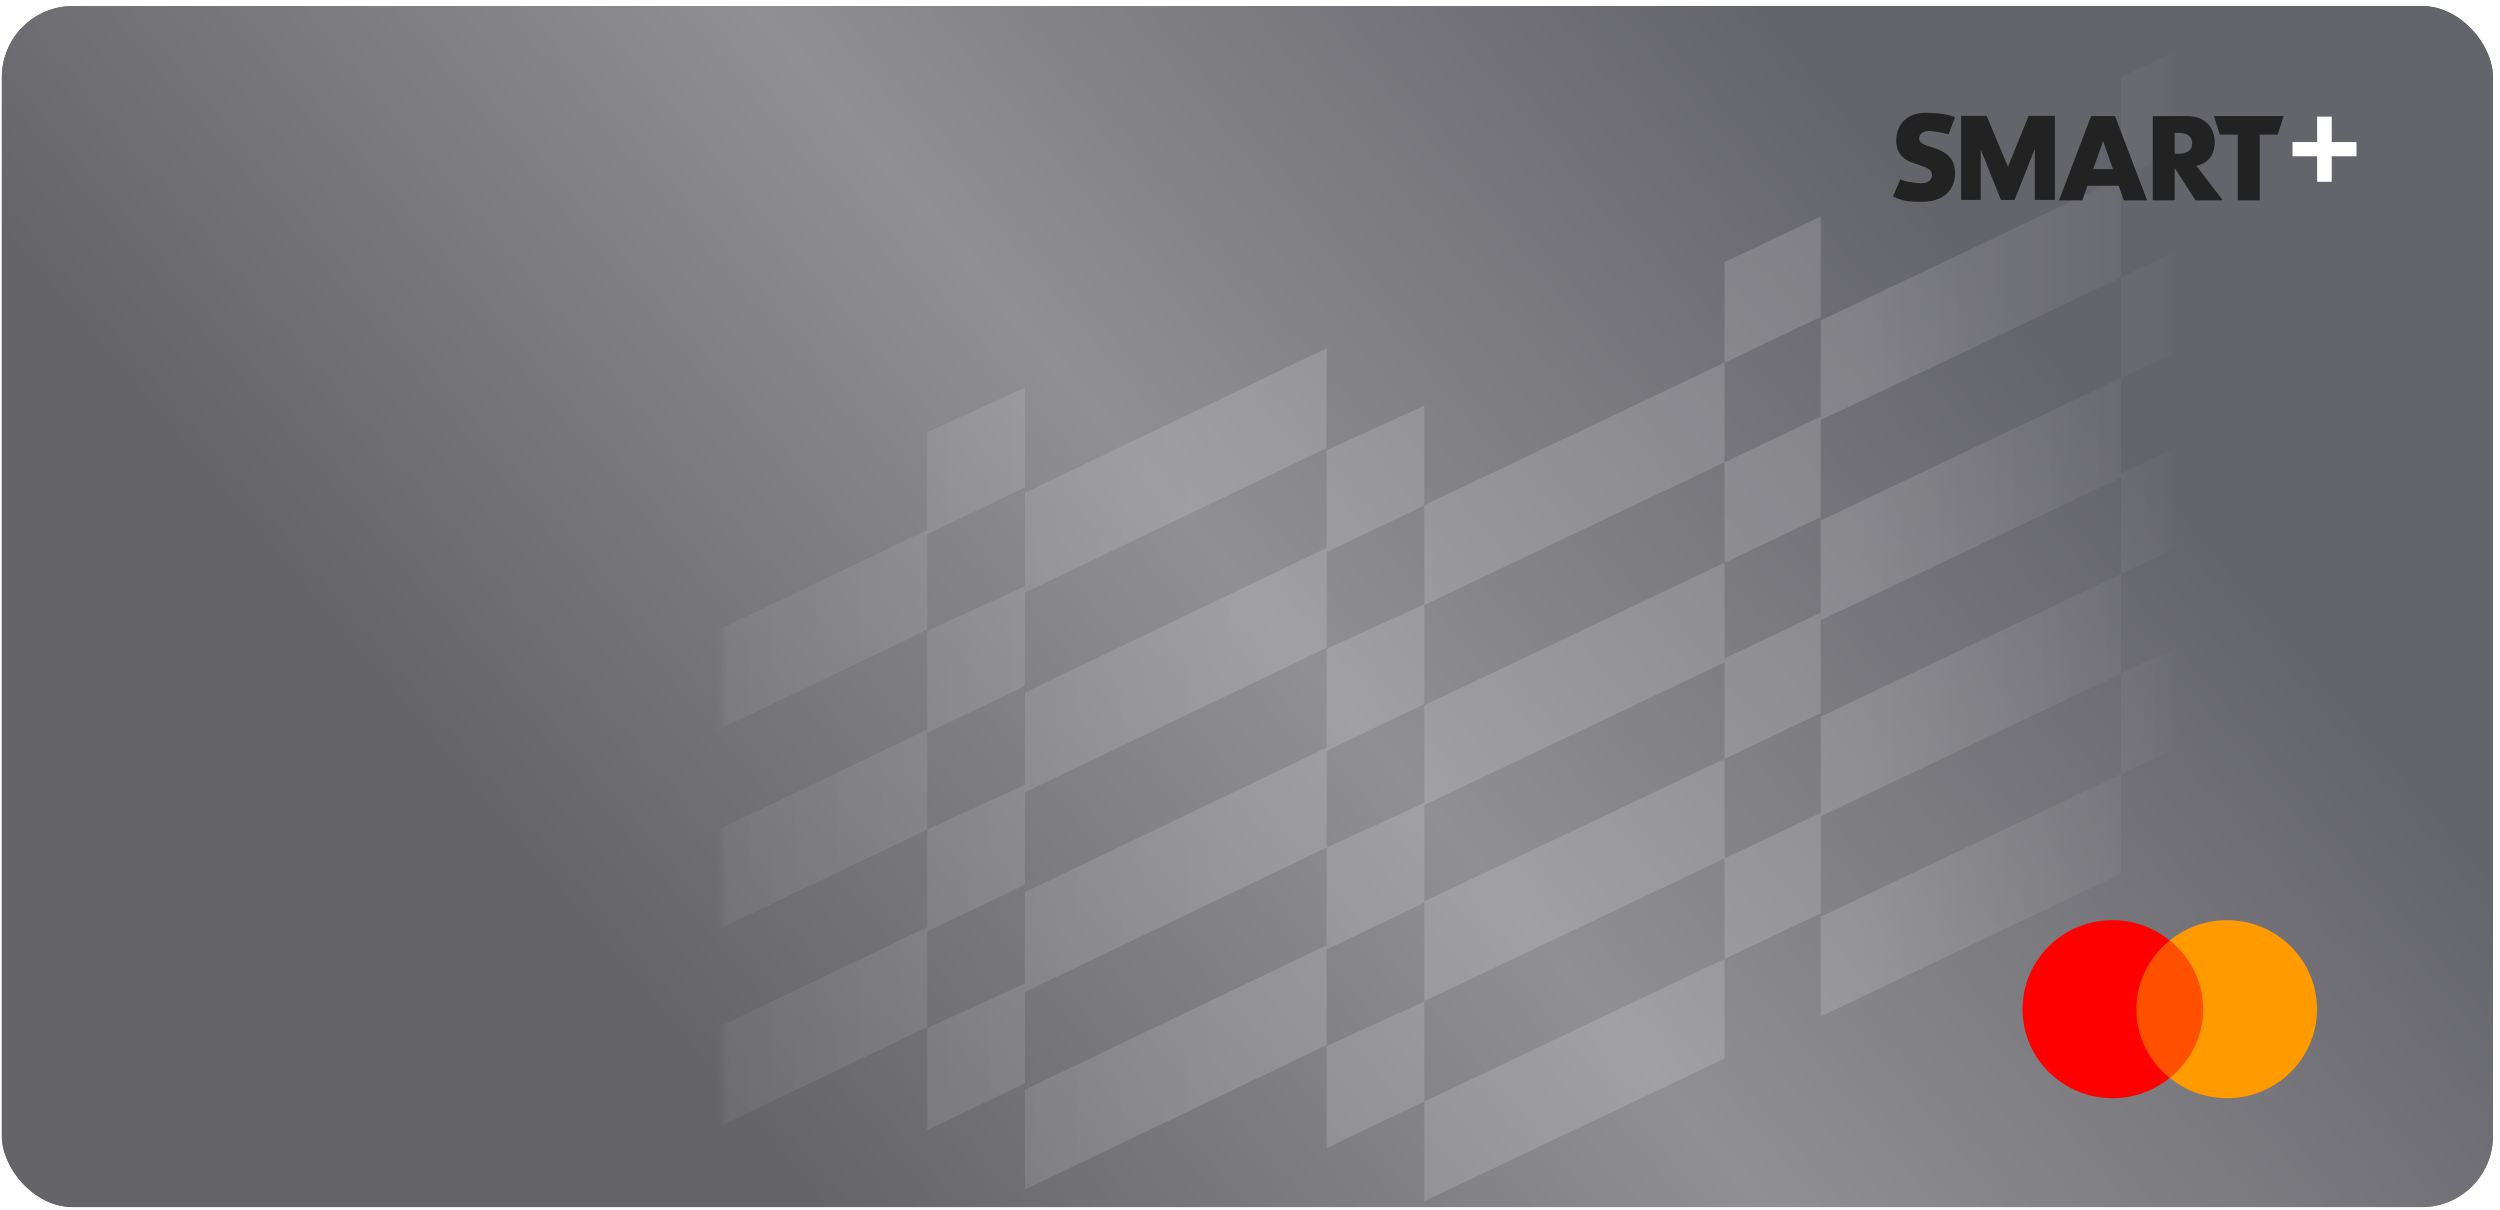 <?xml version="1.0" encoding="UTF-8"?>
<svg width="281px" height="136px" viewBox="0 0 281 136" version="1.1" xmlns="http://www.w3.org/2000/svg" xmlns:xlink="http://www.w3.org/1999/xlink">
    <title>Tarjetas / credito / mastercard smart+</title>
    <defs>
        <linearGradient x1="85.873%" y1="38.377%" x2="18.934%" y2="65.033%" id="linearGradient-1">
            <stop stop-color="#64646B" offset="0%"></stop>
            <stop stop-color="#909093" offset="51.576%"></stop>
            <stop stop-color="#656469" offset="100%"></stop>
        </linearGradient>
        <rect id="path-2" x="0" y="0" width="186.932" height="134.73"></rect>
        <linearGradient x1="100%" y1="50%" x2="9.244%" y2="50%" id="linearGradient-4">
            <stop stop-color="#FFFFFF" stop-opacity="0" offset="0%"></stop>
            <stop stop-color="#FFFFFF" stop-opacity="0.15" offset="19.85%"></stop>
            <stop stop-color="#FFFFFF" stop-opacity="0.15" offset="53.709%"></stop>
            <stop stop-color="#FFFFFF" stop-opacity="0" offset="100%"></stop>
        </linearGradient>
        <rect id="path-5" x="0" y="0" width="163" height="134.808"></rect>
        <linearGradient x1="100%" y1="50%" x2="9.244%" y2="50%" id="linearGradient-7">
            <stop stop-color="#FFFFFF" stop-opacity="0" offset="0%"></stop>
            <stop stop-color="#FFFFFF" stop-opacity="0.15" offset="19.85%"></stop>
            <stop stop-color="#FFFFFF" stop-opacity="0.15" offset="53.709%"></stop>
            <stop stop-color="#FFFFFF" stop-opacity="0" offset="100%"></stop>
        </linearGradient>
        <filter color-interpolation-filters="auto" id="filter-8">
            <feColorMatrix in="SourceGraphic" type="matrix" values="0 0 0 0 1 0 0 0 0 1 0 0 0 0 1 0 0 0 1 0"></feColorMatrix>
        </filter>
    </defs>
    <g id="cambio-clave-tarjeta" stroke="none" stroke-width="1" fill="none" fill-rule="evenodd">
        <g id="Artboard" transform="translate(-3331, -358)">
            <g id="Tarjetas-/-credito-/-mastercard-smart+" transform="translate(3331.208, 358.677)">
                <g id="Cards-cuentas-/-card-cuentas-+-ver-detalle">
                    <rect id="bg" fill="url(#linearGradient-1)" fill-rule="nonzero" x="0" y="0" width="280" height="135" rx="8"></rect>
                    <g id="tramas" transform="translate(64.432, 0)">
                        <mask id="mask-3" fill="white">
                            <use xlink:href="#path-2"></use>
                        </mask>
                        <g id="Rectangle"></g>
                        <path d="M103.158,43.411 L103.158,56.439 L80.893,75.288 L80.893,87.485 L73.68,93.583 L73.68,106.196 L51.415,125.045 L51.415,137.657 L44.202,143.755 L44.202,156.229 L21.937,175.078 L21.937,162.05 L44.202,143.201 L44.202,130.45 L51.415,124.629 L51.415,112.017 L73.68,93.167 L73.68,80.278 L80.893,74.457 L80.893,62.26 L103.158,43.411 Z M132.527,123.088 L132.527,136.092 L110.37,154.704 L110.37,141.696 L132.527,123.088 Z M161.787,21.165 L161.787,34.169 L139.63,52.781 L139.63,65.433 L132.527,71.391 L132.527,83.871 L139.63,77.922 L139.63,91.019 L132.527,96.977 L132.527,84.395 L110.37,103.008 L110.37,115.585 L132.527,96.977 L132.527,109.981 L110.37,128.594 L110.37,115.759 L103.158,121.857 L103.158,134.331 L80.893,153.18 L80.893,140.152 L103.158,121.303 L103.158,108.552 L110.37,102.731 L110.37,89.999 L132.527,71.391 L132.527,58.285 L139.63,52.336 L139.63,39.773 L161.787,21.165 Z M51.415,163.575 L44.202,169.673 L44.202,156.368 L51.415,150.546 L51.415,137.796 L73.68,118.946 L73.68,106.196 L80.893,100.374 L80.893,88.317 L103.158,69.467 L103.158,56.716 L110.37,50.895 L110.37,63.889 L132.527,45.281 L132.527,58.285 L110.37,76.897 L110.37,89.841 L103.158,95.939 L103.158,108.552 L80.893,127.401 L80.893,139.32 L73.68,145.418 L73.68,132.113 L80.893,126.292 L80.893,114.373 L103.158,95.524 L103.158,82.634 L110.37,76.813 L110.37,63.924 L103.158,70.022 L103.158,82.495 L80.893,101.345 L80.893,113.403 L73.68,119.501 L73.68,131.975 L51.415,150.824 L51.415,163.575 Z M80.893,48.539 L80.893,61.567 L73.68,67.666 L73.68,80.139 L51.415,98.989 L51.415,111.739 L44.202,117.838 L44.202,130.45 L21.937,149.299 L21.937,136.271 L44.202,117.422 L44.202,104.532 L51.415,98.711 L51.415,85.96 L73.68,67.111 L73.68,54.36 L80.893,48.539 Z M110.37,128.648 L110.37,141.676 L103.158,147.775 L103.158,134.469 L110.37,128.648 Z M161.787,98.972 L161.787,111.976 L139.63,130.589 L139.63,117.58 L161.787,98.972 Z M51.415,72.794 L51.415,85.822 L44.202,91.92 L44.202,104.394 L21.937,123.243 L21.937,110.215 L44.202,91.366 L44.202,78.615 L51.415,72.794 Z M161.787,72.862 L161.787,85.866 L139.63,104.478 L139.63,117.129 L132.527,123.088 L132.527,109.981 L139.63,104.032 L139.63,91.469 L161.787,72.862 Z M168.89,79.917 L168.89,93.014 L161.787,98.972 L161.787,85.866 L168.89,79.917 Z M161.787,47.276 L161.787,59.755 L168.89,53.806 L168.89,66.903 L161.787,72.862 L161.787,60.28 L139.63,78.892 L139.63,65.883 L161.787,47.276 Z M168.89,28.22 L168.89,41.317 L161.787,47.276 L161.787,34.169 L168.89,28.22 Z M139.63,26.225 L139.63,39.322 L132.527,45.281 L132.527,32.174 L139.63,26.225 Z M168.89,2.109 L168.89,15.206 L161.787,21.165 L161.787,8.059 L168.89,2.109 Z" id="Combined-Shape" fill="url(#linearGradient-4)" mask="url(#mask-3)"></path>
                    </g>
                </g>
                <g id="Cards-cuentas-/-card-cuentas-+-ver-detalle">
                    <rect id="bg" fill="url(#linearGradient-1)" fill-rule="nonzero" x="0" y="0" width="280" height="135" rx="8"></rect>
                    <g id="tramas" transform="translate(81, 0)">
                        <mask id="mask-6" fill="white">
                            <use xlink:href="#path-5"></use>
                        </mask>
                        <g id="Rectangle"></g>
                        <path d="M67.904,38.467 L67.904,49.69 L33.997,65.927 L33.997,76.433 L23.013,81.687 L23.013,92.551 L-10.894,108.788 L-10.894,119.653 L-21.878,124.906 L-21.878,135.651 L-55.785,151.889 L-55.785,140.666 L-21.878,124.429 L-21.878,113.445 L-10.894,108.43 L-10.894,97.566 L23.013,81.329 L23.013,70.225 L33.997,65.211 L33.997,54.704 L67.904,38.467 Z M112.63,107.103 L112.63,118.305 L78.888,134.338 L78.888,123.132 L112.63,107.103 Z M157.189,41.796 L157.189,52.546 L168.006,47.421 L168.006,58.704 L157.189,63.836 L157.188,52.998 L123.447,69.031 L123.447,79.478 L112.63,84.611 L112.63,73.772 L78.888,89.805 L78.888,100.64 L112.63,84.611 L112.63,95.813 L78.888,111.846 L78.888,100.789 L67.904,106.042 L67.904,116.788 L33.997,133.025 L33.997,121.802 L67.904,105.565 L67.904,94.581 L78.888,89.566 L78.888,78.599 L112.63,62.57 L112.63,73.32 L123.447,68.195 L123.447,57.825 L157.189,41.796 Z M-10.894,141.979 L-21.878,147.232 L-21.878,135.771 L-10.894,130.756 L-10.894,119.772 L23.013,103.535 L23.013,92.551 L33.997,87.537 L33.997,77.15 L67.904,60.913 L67.904,49.929 L78.888,44.914 L78.888,56.107 L112.63,40.078 L112.63,51.28 L78.888,67.313 L78.888,78.463 L67.904,83.716 L67.904,94.581 L33.997,110.818 L33.997,121.086 L23.013,126.339 L23.013,114.877 L33.997,109.863 L33.997,99.595 L67.904,83.358 L67.904,72.255 L78.888,67.24 L78.888,56.137 L67.904,61.39 L67.904,72.135 L33.997,88.373 L33.997,98.76 L23.013,104.013 L23.013,114.758 L-10.894,130.995 L-10.894,141.979 Z M33.997,42.885 L33.997,54.107 L23.013,59.361 L23.013,70.106 L-10.894,86.343 L-10.894,97.327 L-21.878,102.58 L-21.878,113.445 L-55.785,129.682 L-55.785,118.459 L-21.878,102.222 L-21.878,91.119 L-10.894,86.104 L-10.894,75.12 L23.013,58.883 L23.013,47.899 L33.997,42.885 Z M78.888,111.893 L78.888,123.115 L67.904,128.369 L67.904,116.907 L78.888,111.893 Z M157.189,86.329 L157.189,97.531 L123.447,113.564 L123.447,102.358 L157.189,86.329 Z M-10.894,63.778 L-10.894,75.001 L-21.878,80.254 L-21.878,90.999 L-55.785,107.236 L-55.785,96.014 L-21.878,79.776 L-21.878,68.792 L-10.894,63.778 Z M157.189,63.836 L157.189,75.039 L123.447,91.072 L123.447,101.97 L112.63,107.103 L112.63,95.813 L123.447,90.688 L123.447,79.866 L157.189,63.836 Z M168.006,69.914 L168.006,81.196 L157.189,86.329 L157.189,75.039 L168.006,69.914 Z M157.189,19.304 L157.189,30.506 L123.447,46.539 L123.447,57.437 L112.63,62.57 L112.63,51.28 L123.447,46.155 L123.447,35.333 L157.189,19.304 Z M168.006,25.381 L168.006,36.663 L157.189,41.796 L157.189,30.506 L168.006,25.381 Z M123.447,23.663 L123.447,34.945 L112.63,40.078 L112.63,28.787 L123.447,23.663 Z M168.006,2.889 L168.006,14.171 L157.189,19.304 L157.189,8.013 L168.006,2.889 Z" id="Combined-Shape" fill="url(#linearGradient-7)" mask="url(#mask-6)"></path>
                    </g>
                </g>
                <g id="logo-mastercard-color" transform="translate(227.125, 102.75)">
                    <path d="M14.037,14.674 L13.77,14.136 L13.77,14.136 L13.655,13.874 L13.655,13.874 L13.489,13.458 L13.489,13.458 L13.409,13.235 L13.409,13.235 L13.286,12.853 L13.286,12.853 L13.146,12.332 L13.146,12.332 L13.058,11.931 L13.058,11.931 L12.974,11.436 L12.974,11.436 L12.919,10.982 L12.919,10.982 L12.881,10.456 L12.881,10.456 L12.874,10.232 L12.874,10.232 L12.871,10.006 C12.871,9.807 12.877,9.609 12.889,9.413 L12.943,8.81 L12.943,8.81 L13.004,8.377 L13.004,8.377 L13.024,8.261 C13.069,8.012 13.122,7.764 13.185,7.521 L13.28,7.18 L13.28,7.18 L13.45,6.661 L13.45,6.661 L13.605,6.255 L13.605,6.255 C13.713,5.993 13.831,5.736 13.96,5.485 L14.236,4.982 L14.236,4.982 L14.472,4.601 L14.472,4.601 L14.689,4.281 L14.689,4.281 L14.933,3.949 L14.933,3.949 L15.234,3.578 L15.583,3.187 L15.583,3.187 L16.01,2.759 L16.01,2.759 L16.206,2.579 L16.206,2.579 C18,0.976 20.377,0 22.984,0 C28.569,0 33.097,4.48 33.097,10.006 C33.097,15.532 28.569,20.012 22.984,20.012 C20.54,20.012 18.298,19.154 16.549,17.725 C18.795,15.889 20.226,13.113 20.226,10.006 C20.226,7.063 18.942,4.416 16.897,2.585 L16.549,2.288 L16.133,2.646 L16.133,2.646 L15.735,3.029 L15.735,3.029 L15.502,3.275 L15.195,3.623 L15.195,3.623 L14.947,3.932 L14.684,4.289 L14.684,4.289 L14.472,4.601 L14.236,4.982 C14.077,5.254 13.93,5.533 13.796,5.82 L13.605,6.255 L13.45,6.661 C13.349,6.942 13.261,7.229 13.185,7.521 L13.098,7.889 L13.098,7.889 L13.024,8.261 L12.963,8.654 L12.912,9.101 C12.898,9.252 12.888,9.403 12.881,9.556 L12.871,10.006 L12.874,10.231 L12.874,10.231 L12.889,10.609 L12.926,11.055 L12.961,11.349 L13.041,11.845 L13.041,11.845 L13.179,12.465 L13.179,12.465 L13.286,12.853 L13.286,12.853 L13.434,13.307 C13.534,13.59 13.646,13.866 13.77,14.136 L13.957,14.523 L14.151,14.883 L14.365,15.242 L14.632,15.65 L14.955,16.091 L14.955,16.091 L15.149,16.333 L15.149,16.333 L15.496,16.732 L15.812,17.061 L16.22,17.444 L16.22,17.444 L16.548,17.725 L16.323,17.536 L16.323,17.536 L16.003,17.246 L16.003,17.246 L15.812,17.061 L15.812,17.061 L15.496,16.732 L15.496,16.732 L15.346,16.565 L15.346,16.565 C15.211,16.411 15.081,16.253 14.955,16.091 L14.632,15.65 L14.632,15.65 L14.365,15.242 L14.365,15.242 L14.151,14.883 C14.113,14.814 14.074,14.744 14.037,14.674 Z" id="Path" fill="#FF9A00"></path>
                    <path d="M10.113,0 C12.429,0 14.563,0.77 16.268,2.066 L16.549,2.288 L16.533,2.3 C14.296,4.135 12.871,6.906 12.871,10.006 C12.871,12.949 14.155,15.596 16.2,17.428 L16.548,17.725 L16.268,17.946 C14.563,19.242 12.429,20.012 10.113,20.012 C4.528,20.012 0,15.532 0,10.006 C0,4.48 4.528,0 10.113,0 Z" id="Path" fill="#FF0000"></path>
                    <path d="M16.55,2.287 C18.839,4.123 20.298,6.899 20.298,10.005 C20.298,13.112 18.839,15.888 16.55,17.723 C14.258,15.888 12.799,13.112 12.799,10.005 C12.799,6.979 14.183,4.267 16.371,2.432 L16.55,2.287 Z" id="Path" fill="#FF5000"></path>
                </g>
                <g id="Group-5" transform="translate(212.562, 12.001)">
                    <g id="logo-smart" filter="url(#filter-8)">
                        <g>
                            <path d="M3.309,10 C3.887,10 4.404,9.922 4.86,9.767 C5.317,9.613 5.702,9.395 6.016,9.114 C6.33,8.834 6.569,8.497 6.732,8.103 C6.895,7.709 6.977,7.27 6.977,6.784 C6.977,6.064 6.791,5.479 6.418,5.031 C6.045,4.583 5.457,4.225 4.653,3.957 C4.452,3.89 4.249,3.827 4.044,3.769 C3.839,3.71 3.654,3.641 3.491,3.562 C3.328,3.482 3.196,3.388 3.095,3.279 C2.995,3.17 2.945,3.032 2.945,2.864 C2.945,2.621 3.045,2.425 3.246,2.274 C3.447,2.123 3.707,2.048 4.025,2.048 C4.276,2.048 5.365,2.158 6.25,2.418 L6.979,0.491 C5.885,0.023 4.117,-4.73690264e-14 3.648,-4.73690264e-14 C3.146,-4.73690264e-14 2.691,0.075 2.285,0.226 C1.879,0.377 1.535,0.588 1.255,0.861 C0.974,1.133 0.757,1.459 0.602,1.84 C0.447,2.222 0.369,2.647 0.369,3.116 C0.369,3.585 0.442,3.972 0.589,4.278 C0.736,4.583 0.928,4.837 1.167,5.038 C1.406,5.239 1.678,5.4 1.983,5.521 C2.289,5.643 2.601,5.754 2.919,5.854 C3.187,5.946 3.416,6.03 3.604,6.105 C3.792,6.181 3.945,6.262 4.063,6.35 C4.18,6.438 4.264,6.535 4.314,6.639 C4.364,6.744 4.389,6.868 4.389,7.01 C4.389,7.244 4.291,7.454 4.094,7.638 C3.897,7.822 3.735,7.89 3.196,7.914 C2.656,7.939 1.25,7.731 0.833,7.47 L0,9.398 C1.25,10.023 2.111,10 3.309,10 Z M21.291,9.84 L21.856,8.195 L25.374,8.195 L25.939,9.84 L28.565,9.84 L24.959,0.368 L22.271,0.368 L18.665,9.84 L21.291,9.84 Z M24.721,6.323 L22.51,6.323 L23.615,3.17 L24.721,6.323 Z M31.663,9.84 L31.663,6.197 L34.012,9.84 L37.078,9.84 L34.1,5.958 C34.779,5.799 35.292,5.496 35.639,5.048 C35.987,4.6 36.16,4.015 36.16,3.295 C36.16,2.893 36.096,2.516 35.966,2.164 C35.836,1.813 35.643,1.503 35.388,1.235 C35.132,0.967 34.808,0.755 34.414,0.6 C34.021,0.446 33.56,0.368 33.032,0.368 L33.032,0.368 L29.201,0.368 L29.201,9.84 L31.663,9.84 Z M32.128,4.602 L31.663,4.602 L31.663,2.265 L32.128,2.265 C32.614,2.265 32.986,2.366 33.246,2.567 C33.506,2.768 33.635,3.056 33.635,3.433 C33.635,3.81 33.506,4.099 33.246,4.3 C32.986,4.501 32.614,4.602 32.128,4.602 L32.128,4.602 Z M41.218,9.84 L41.218,2.453 L43.241,2.453 L43.908,0.368 L36.067,0.368 L36.734,2.453 L38.756,2.453 L38.756,9.84 L41.218,9.84 Z" id="SMART" fill="#222222" fill-rule="nonzero"></path>
                            <polygon id="M" fill="#222222" fill-rule="nonzero" points="9.863 9.793 9.863 4.115 12.136 9.793 13.668 9.793 15.941 4.062 15.941 9.793 18.197 9.793 18.197 0.349 15.248 0.349 12.922 6.058 10.529 0.349 7.66 0.349 7.66 9.793"></polygon>
                        </g>
                    </g>
                    <polygon id="+" fill="#FFFFFF" fill-rule="nonzero" points="49.317 7.757 49.317 4.885 52.101 4.885 52.101 3.288 49.317 3.288 49.317 0.432 47.676 0.432 47.676 3.288 44.908 3.288 44.908 4.885 47.676 4.885 47.676 7.757"></polygon>
                </g>
            </g>
        </g>
    </g>
</svg>